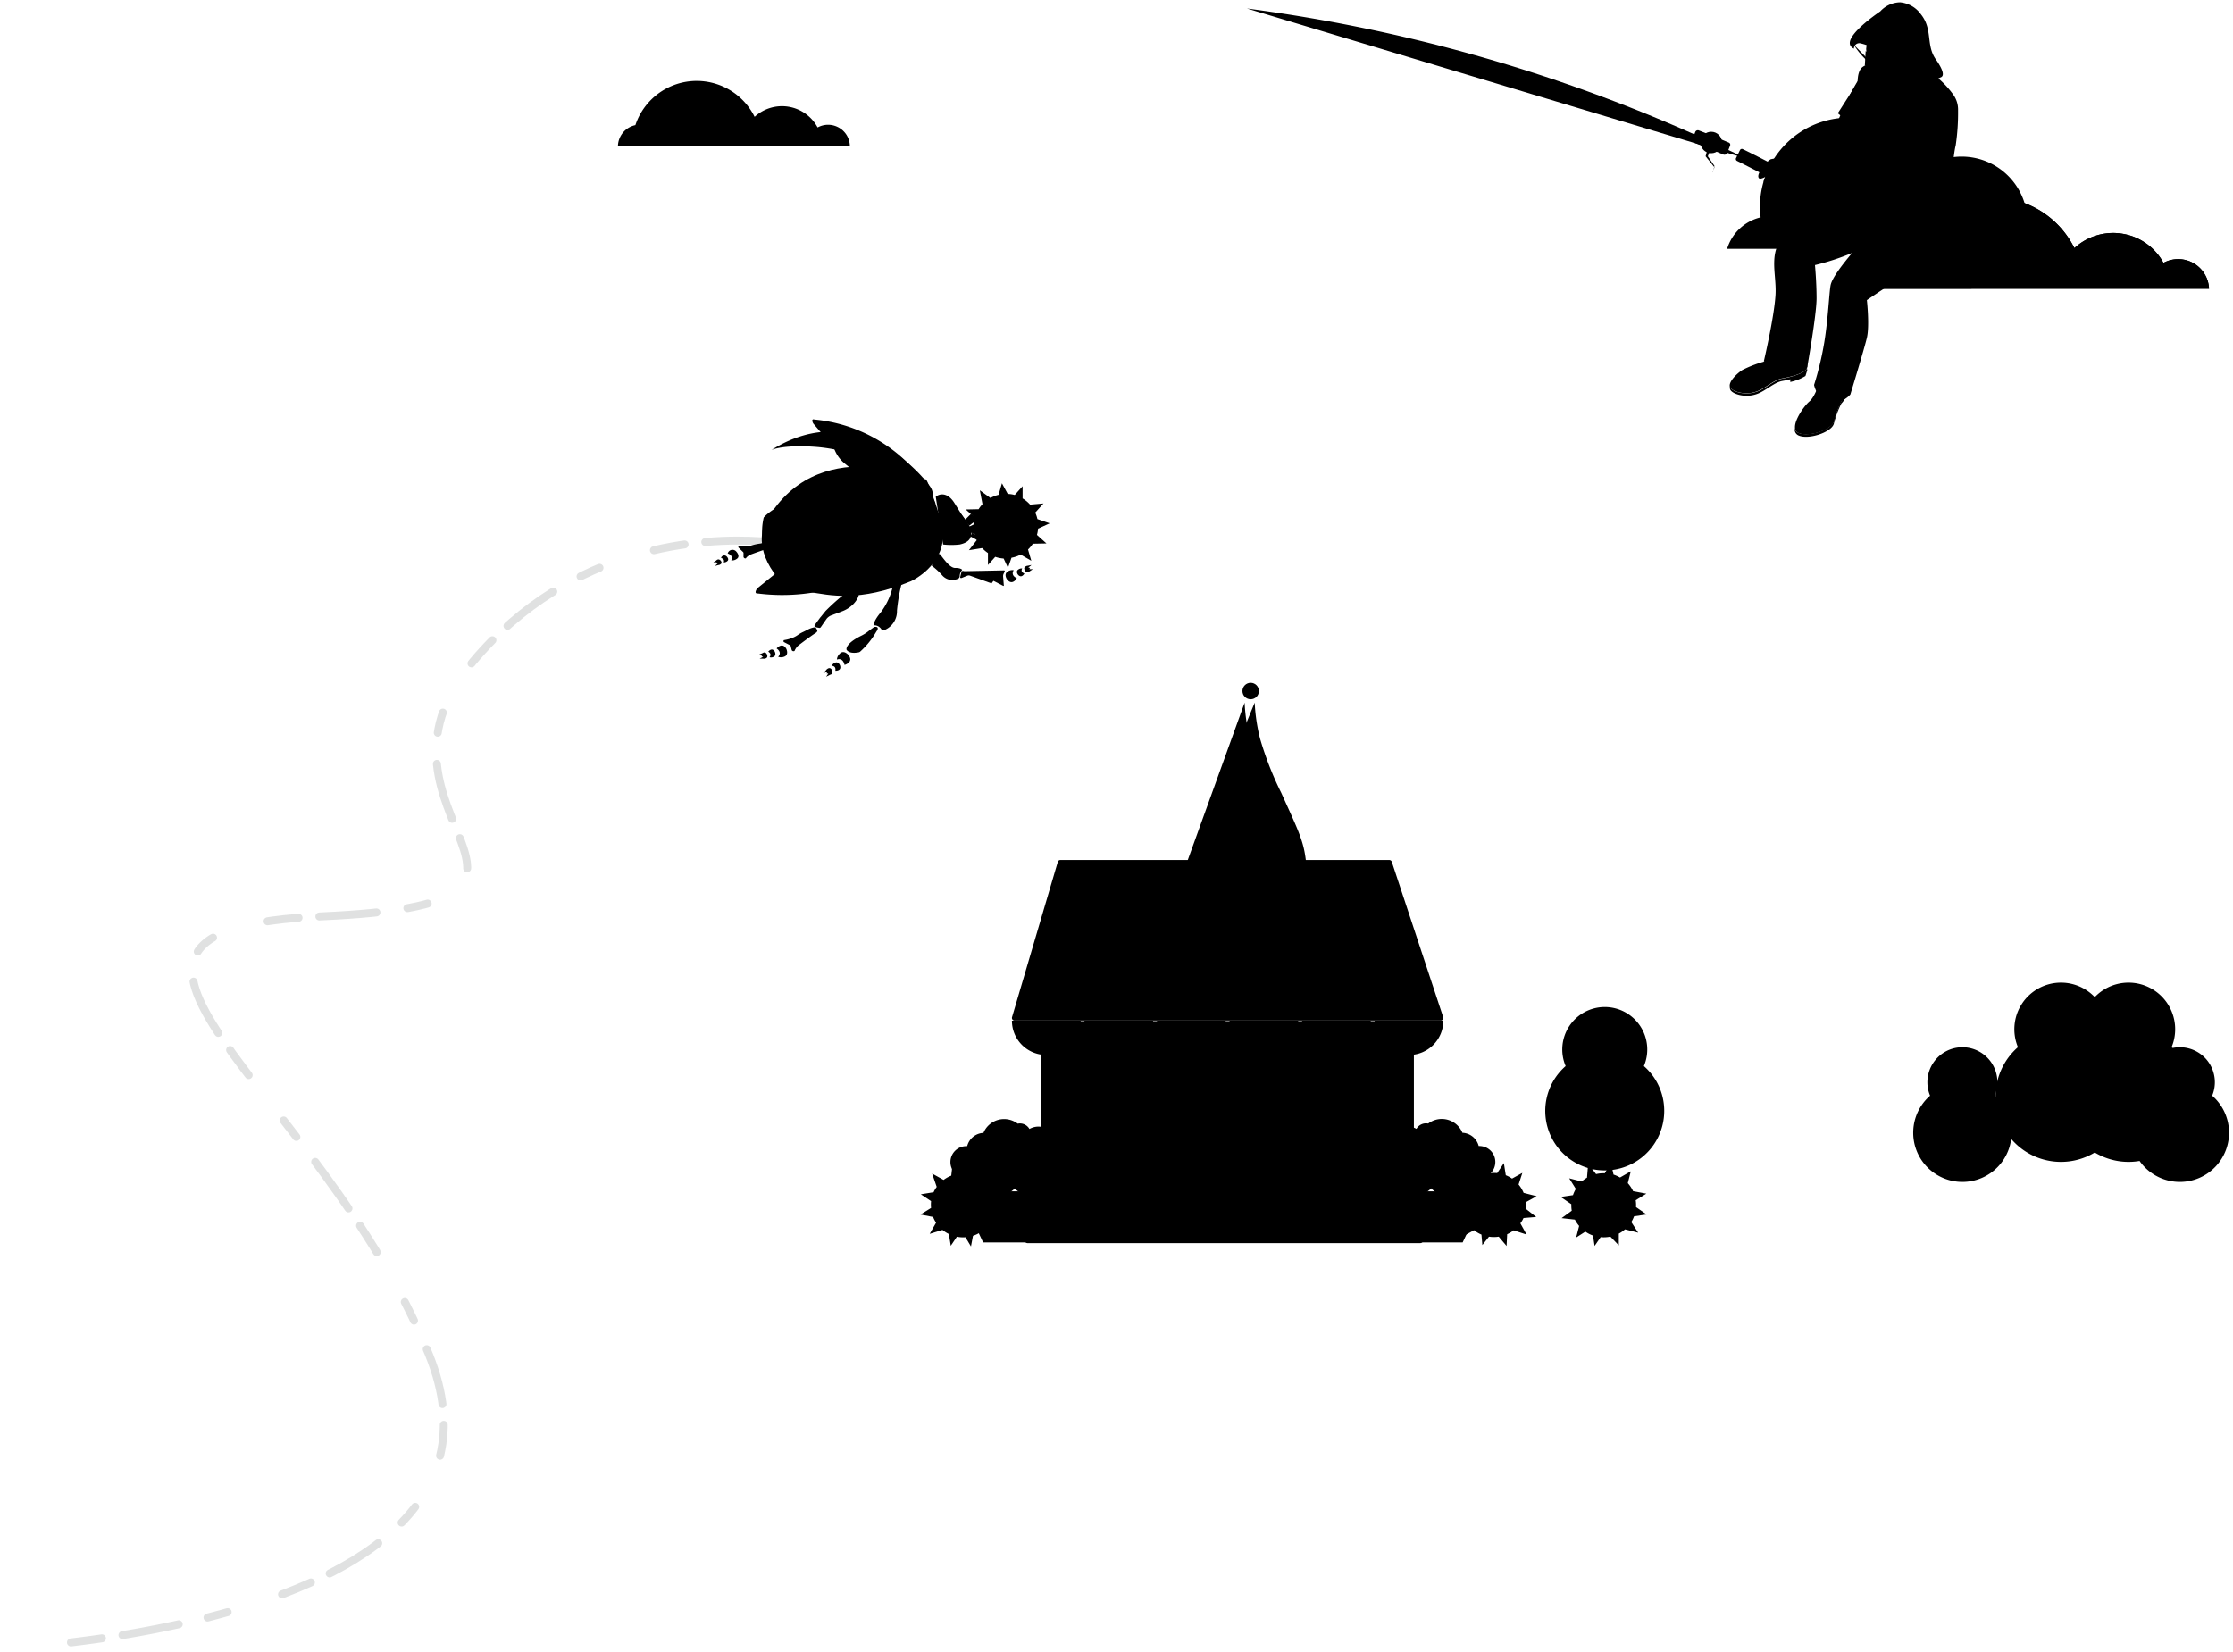 <svg xmlns="http://www.w3.org/2000/svg" viewBox="0 0 420.4 311.17">
<title>cWatch Small Buisness</title>
<path d="M279.08 234.46l1.25-1.58a6 6 0 0 0 1.83 0l1.48 1.75.11-2.21a6.07 6.07 0 0 0 1.22-.73l2.43.79-1.16-2.11a6 6 0 0 0 .59-1l2.39-.2-1.92-1.51a6 6 0 0 0 0-1.29l2-1.11-2.45-.63a6.08 6.08 0 0 0-.95-1.57l.71-2.19-1.94 1.07a6 6 0 0 0-1.18-.63l-.36-2.28-1.26 1.88a6 6 0 0 0-1.64.06l-1.39-2-.39 2.62a6.1 6.1 0 0 0-1 .65l-2.31-.75 1.12 2a6 6 0 0 0-.61 1.13l-2.33.19 1.9 1.5a6 6 0 0 0 0 1.22l-2 1.31 2.48.44a6.08 6.08 0 0 0 .72 1.24l-.7 2.14 1.8-1a6 6 0 0 0 1.39.83zM300.21 234.63l1.14-1.66a6 6 0 0 0 1.83-.1l1.59 1.65v-2.21a6.07 6.07 0 0 0 1.17-.81l2.48.63-1.3-2a6 6 0 0 0 .52-1.08l2.37-.35-2-1.39a6 6 0 0 0-.06-1.29l2-1.24-2.49-.47a6.08 6.08 0 0 0-1-1.51l.57-2.23-2.03 1.17a6 6 0 0 0-1.22-.55l-.51-2.25-1.14 2a6 6 0 0 0-1.64.16l-1.49-1.97-.22 2.64a6.1 6.1 0 0 0-1 .72l-2.35-.6 1.25 2a6 6 0 0 0-.54 1.17l-2.31.34 2 1.37a6 6 0 0 0 .08 1.22l-1.91 1.4 2.5.28a6.08 6.08 0 0 0 .8 1.19l-.56 2.18 1.73-1.11a6 6 0 0 0 1.44.74z" class="bright-red"/><path d="M273.58 224.34h-12.42l4.54 9.63h9.67l4.54-9.63h-6.33z" class="grey-stroke-white"/><path d="M281.52 218.81a3 3 0 0 0-3-3h-.13a3.31 3.31 0 0 0-3.06-2.49 4.21 4.21 0 0 0-6.45-1.74 2.07 2.07 0 0 0-2.21 1 3.42 3.42 0 0 0-1.68-.45 3.49 3.49 0 0 0-3.11 1.92 2.57 2.57 0 0 0-1.51 1 3.1 3.1 0 0 0-.59 5.84 2.77 2.77 0 0 0 3.22 2.49 4.23 4.23 0 0 0 6.44.4 4.24 4.24 0 0 0 3.92 1.21 4.9 4.9 0 0 0 4.62-1.58h.11a2.56 2.56 0 0 0 2.56-2.48 3 3 0 0 0 .87-2.12z" class="green-stroke-white"/><path d="M270.54 218.89v4.03M270.54 219.97l2.49-1.94" class="green-stroke"/><path d="M179.83 220.95a2.56 2.56 0 0 0 2.56 2.48h.11a4.9 4.9 0 0 0 4.62 1.58 4.24 4.24 0 0 0 3.92-1.21 4.23 4.23 0 0 0 6.44-.4 2.77 2.77 0 0 0 3.22-2.49 3.1 3.1 0 0 0-.59-5.84 2.57 2.57 0 0 0-1.51-1 3.49 3.49 0 0 0-3.11-1.92 3.42 3.42 0 0 0-1.68.45 2.07 2.07 0 0 0-2.21-1 4.21 4.21 0 0 0-6.45 1.74 3.31 3.31 0 0 0-3.06 2.49h-.13a3 3 0 0 0-2.12 5.15z" class="green-stroke-white"/><path d="M186.88 224.34h12.42l-4.54 9.63h-9.67l-4.54-9.63h6.33z" class="grey-stroke-white"/><path d="M189.92 218.89v4.03M189.92 219.97l-2.5-1.94" class="green-stroke"/><g id="small-businesses"><path d="M199.63 161.95h61.93a.5.5 0 0 1 .47.34l9.67 29.24a.5.5 0 0 1-.47.66h-80.22a.5.5 0 0 1-.48-.64l8.62-29.26a.5.5 0 0 1 .48-.34z" class="grey-stroke-white"/><rect width="70.14" height="40.14" x="196.05" y="192.28" class="grey-stroke-white" rx=".5" ry=".5"/><path d="M210.63 198.67a6.46 6.46 0 0 0 6.46-6.46h-12.93a6.46 6.46 0 0 0 6.47 6.46zM197 198.67a6.46 6.46 0 0 0 6.46-6.46h-12.95a6.46 6.46 0 0 0 6.49 6.46zM224.29 198.67a6.46 6.46 0 0 0 6.46-6.46h-12.93a6.46 6.46 0 0 0 6.47 6.46zM237.95 198.67a6.46 6.46 0 0 0 6.46-6.46h-12.93a6.46 6.46 0 0 0 6.47 6.46zM265.27 198.67a6.46 6.46 0 0 0 6.46-6.46H258.8a6.46 6.46 0 0 0 6.47 6.46zM251.61 198.67a6.46 6.46 0 0 0 6.46-6.46h-12.93a6.46 6.46 0 0 0 6.47 6.46z" class="grey-stroke-white"/><path d="M258.07 192.21l-6.46-30.26M244.41 192.21l-3.25-30.26M203.71 192.21l6.46-30.26M217.45 192.21l3.25-30.26M231.48 192.21l-.73-30.26M240.99 201.01h14.34v31h-14.34z" class="grey-stroke"/><rect width="75" height="4" x="192.91" y="230.1" class="grey-stroke-white" rx=".5" ry=".5"/><circle cx="251.1" cy="214.84" r="1.5" class="grey-stroke"/><path d="M204.33 229.34v-27.83a.5.5 0 0 1 .5-.5H233v25.53" class="grey-stroke"/><path d="M204.33 221.34h28.66v9M208.66 221.14v-12.59h24.33M208.66 216.34h24.33" class="grey-stroke"/><path d="M211.91 212.35h6.75v4h-6.75zM221.98 214.34h7.31v2h-7.31zM213.91 219.09h3.18v2.25h-3.18z" class="grey-stroke"/><path d="M205.8 229.63l.37-2a6 6 0 0 0 1.63-.84l2.12.87-.92-2a6.07 6.07 0 0 0 .75-1.22l2.52-.42-2-1.33a6 6 0 0 0 0-1.2l2-1.28-2.4-.45a6 6 0 0 0-.58-1.15l1.28-1.92-2.47.58a6.08 6.08 0 0 0-1.57-1l-.38-2.27-1.15 1.9a6 6 0 0 0-1.33 0l-1.4-1.9-.25 2.25a6 6 0 0 0-1.43.81l-2.18-1.06.87 2.51a6.1 6.1 0 0 0-.58 1l-2.39.4 1.94 1.28a6 6 0 0 0 0 1.28l-2 1.25 2.38.45a6 6 0 0 0 .56 1.08l-1.19 2.11 2.4-.76a6.08 6.08 0 0 0 1.21.77l.37 2.22 1.14-1.72a6 6 0 0 0 1.61.09z" class="bright-red"/></g><path d="M182.8 234.72l.38-2a6 6 0 0 0 1.63-.83l2.11.88-.91-2a6.07 6.07 0 0 0 .75-1.21l2.52-.41-2-1.34a6 6 0 0 0 0-1.2l2-1.27-2.4-.47a6 6 0 0 0-.57-1.15l1.29-1.92-2.47.57a6.08 6.08 0 0 0-1.56-1l-.37-2.27-1.15 1.9a6 6 0 0 0-1.33 0l-1.37-1.86-.26 2.25a6 6 0 0 0-1.44.8l-2.16-1.19.86 2.51a6.1 6.1 0 0 0-.59 1l-2.4.39 1.93 1.29a6 6 0 0 0 0 1.28l-2 1.24 2.38.46a6 6 0 0 0 .56 1.08l-1.2 2.1 2.41-.74a6.08 6.08 0 0 0 1.2.77l.36 2.22 1.15-1.71a6 6 0 0 0 1.61.1z" class="bright-red"/><path d="M313.32 209.18a11.2 11.2 0 1 1-18.56-8.42 8 8 0 1 1 14.73 0 11.16 11.16 0 0 1 3.83 8.42zM375.54 206.33a6.59 6.59 0 1 0-12.17 0 9.26 9.26 0 1 0 12.17 0zM408.84 197.2a8.78 8.78 0 1 0-16.21 0 12.32 12.32 0 1 0 16.21 0z" class="green-stroke-white"/><path d="M416.48 206.33a6.59 6.59 0 1 0-12.17 0 9.26 9.26 0 1 0 12.17 0z" class="green-stroke-white"/><path d="M400.74 233.89v-19.14M400.74 218.79v-13.82l2.74-5.34M396.05 205.51l4.69 4.09M402.31 201.91l-1.11-1.86M410.4 222.55v-10.38l2.05-4.01M406.88 212.58l3.52 3.06M411.57 209.87l-.83-1.39" class="green-stroke"/><path d="M396.12 197.2a8.78 8.78 0 1 0-16.21 0 12.32 12.32 0 1 0 16.21 0z" class="green-stroke-white"/><path d="M303.55 205.03l-1.01-1.68M302.12 234.09V216.7M302.13 220.37V207.81l2.48-4.85M297.86 208.31l4.26 3.71M388.02 233.89v-19.14M388.01 218.79v-13.82l2.74-5.34M383.33 205.51l4.69 4.09M389.58 201.91l-1.11-1.86M369.45 233.89v-14.38M369.45 222.55v-10.38l2.05-4.01M365.93 212.58l3.52 3.06M370.63 209.87l-.84-1.39M410.4 233.89v-14.38" class="green-stroke"/><g id="malware-bug1"><g opacity=".3"><path d="M.75 310.42s.71 0 2-.12" class="grey-stroke"/><path fill="none" stroke="#969c9c" stroke-dasharray="5.88 3.92 10.78 5.88" stroke-linecap="round" stroke-linejoin="round" stroke-width="1.5" d="M13.36 309.29a209.18 209.18 0 0 0 22.88-4"/><path fill="none" stroke="#969c9c" stroke-dasharray="3.92 10.78 5.88 3.92 10.78 5.88" stroke-linecap="round" stroke-linejoin="round" stroke-width="1.5" d="M39.07 304.61C65 298 92.51 284.1 80.76 255.08c-20.65-51-76.4-80-20.13-82.52s4.13-19 28.39-47.95c18.72-22.32 43.76-23.36 54.23-22.67"/><path d="M146.19 102.21c1.27.15 2 .29 2 .29" class="grey-stroke"/></g><path d="M144.62 103.31s.34-.11.29-.34l-.07-.47s0-.56-.78-.22a2.56 2.56 0 0 0-.53 0 1.49 1.49 0 0 0-.31.07 10 10 0 0 0-1.63.33 3.73 3.73 0 0 1-.84.18 5.48 5.48 0 0 1-1.22 0l-.43-.05a.23.23 0 0 0-.06.31l.74.73s.22.17.2.29v.74a.36.36 0 0 0 .43.27 2.11 2.11 0 0 1 1-.75s2.3-.85 3.21-1.09z" class="medium-blue"/><path d="M144 98.63s-2.13 3.87 1.7 9.25c1.14 1.6 4.59 3.25 6.61 3.58 3.88.63 9.42 2 19.17-2 0 0 8.18-3.66 5.55-11.85s-2.77-7.33-2.77-7.33S153.47 81 144 98.63z" class="medium-blue"/><path d="M169.18 109.22a.5.5 0 0 1 .58.61 34.33 34.33 0 0 0-.89 5.16 3.82 3.82 0 0 1-2.36 3.66.5.5 0 0 1-.6-.19 1.62 1.62 0 0 0-1.13-.7h-.33s0-.81 1.31-2.37a12.72 12.72 0 0 0 2.44-5.56.51.51 0 0 1 .41-.46z" class="medium-blue"/><path d="M164.57 118.07s1.24-.26.38.93a15.24 15.24 0 0 1-3 3.7.62.62 0 0 1-.28.14c-.44.09-1.66.28-2.23-.4a.33.33 0 0 1-.08-.21c0-.33.26-1.27 2.82-2.53a7.86 7.86 0 0 0 1.52-1zM154.51 118.13l1.1-1.59a2.11 2.11 0 0 1 .92-.67l1.95-.73a5.85 5.85 0 0 0 2.21-1.42c1.29-1.37 1.08-2.44.91-2.86a.28.28 0 0 0-.27-.19c-1.68.1-5.74 4.21-5.93 4.41l-1.65 2.06c2-2.54-.25.33-.4.65s.77.42.77.42a.33.33 0 0 0 .39-.08zM153.63 119.15s.33-.24.23-.46-.2-.45-.36-.53-.78.11-1.05.23c-.43.18-.82.42-1.24.61a6 6 0 0 0-1 .57 4.59 4.59 0 0 1-.86.48 6.46 6.46 0 0 1-1.31.41l-.47.09s-.15.2 0 .35l1 .52s.27.1.29.24l.2.77a.37.37 0 0 0 .53.14 2.64 2.64 0 0 1 .86-1.13s2.25-1.71 3.18-2.29zM181.56 107.56l7.46-.15s.22 0 .11.24l-.21.46a1.09 1.09 0 0 0-.07.46l.13 1.6s.07.26-.17.12l-1.78-.91-.36.48-4-1.44a.8.8 0 0 0-.58 0l-1.07.43s-.25.07-.25-.17l.25-1s0-.2.37-.16z" class="medium-blue"/><path d="M176.26 104.73c-.19.17-1 1.73-.8 1.84a12.34 12.34 0 0 1 2 1.86 2.52 2.52 0 0 0 3 .5.54.54 0 0 0 .22-.42 1.8 1.8 0 0 1 .32-1l.14-.21s-.25-.37-1.32-.35-2.33-2-2.85-2.56a.22.22 0 0 0-.33 0zM182.45 99l.79-.59 2.59.25-3-1.84h-.08l-1.1 1.1" class="medium-blue"/><path d="M189.77 106.93l.66-1.9a6 6 0 0 0 1.73-.59l2 1.16-.62-2.12a6.07 6.07 0 0 0 .91-1.09l2.56-.05-1.79-1.61a6 6 0 0 0 .21-1.18l2.19-1-2.31-.8a6 6 0 0 0-.41-1.22l1.55-1.72-2.52.22a6.08 6.08 0 0 0-1.41-1.17v-2.3l-1.48 1.65a6 6 0 0 0-1.32-.2l-1.09-2-.63 2.17a6 6 0 0 0-1.53.6l-2-1.45.5 2.61a6.1 6.1 0 0 0-.73.95l-2.43.05 1.73 1.55a6 6 0 0 0-.2 1.27l-2.13 1 2.29.79a6 6 0 0 0 .4 1.15l-1.48 1.91 2.49-.4a6.08 6.08 0 0 0 1.09.93v2.25l1.37-1.53a6 6 0 0 0 1.58.32z" class="bright-red"/><path d="M182.68 101l1.82 1h.14l1.64-.95-1.85.09-1.41-.82M135.65 105.54s.45.45 0 .72a.83.83 0 0 1-.41.15l-.52.13h-.09l.5-.44h-.33l.11-.23-.61.08.55-.41c.2-.18.45-.32.8 0zM144.37 123.19s.32.59-.21.79a.94.94 0 0 1-.48.06H143l.68-.35-.33-.12.19-.22-.66-.07.72-.3c.2-.14.51-.23.77.21zM193 107.49s-.42-.53.06-.81a.94.94 0 0 1 .46-.15l.57-.12h.1l-.6.47.34.06-.15.25h.66l-.65.43a.48.48 0 0 1-.79-.13zM156.68 126.28s-.26-.69-.8-.39a1 1 0 0 0-.39.35l-.43.47-.07.08.77-.31-.14.36h.32l-.41.6.77-.38c.26-.06.55-.25.38-.78z" class="medium-blue"/><path d="M159.36 110a36.69 36.69 0 0 1-16.68 1.76.4.4 0 0 1-.36-.08c-.07-.08-.1-.21 0-.46a1.27 1.27 0 0 1 .43-.58l4.35-3.53M176.11 94.82a26.8 26.8 0 0 0-5.22-7.65A28.85 28.85 0 0 0 153.31 79s-.18-.08-.29 0-.1.15-.07.35a1.1 1.1 0 0 0 .26.52l3 3.48a4.38 4.38 0 0 1 .95 1.42 6.5 6.5 0 0 0 1.92 2.56l1 .81a8.48 8.48 0 0 1 1 1l3.6 2.86z" class="medium-blue-stroke-white"/><path d="M175.44 94.41a3 3 0 0 0-.2-2.59c-.76-1.29-13.39-17.5-30-7.08 0 0 2-1 8-.61s15.91 3.12 22.2 10.28zM176.78 99.4a8.08 8.08 0 0 1-1.7 4.23c-2.28 2.94-7.93 7.7-19.82 5.83 0 0-14-.93-11.48-12 0 0 4.46-5.63 19.61-4.88 0 0 12.35 1.37 13 4.86l.36 1.47a1.36 1.36 0 0 1 .03.49z" class="medium-blue-stroke-white"/><path d="M172.15 91.43l-8.93-5.08M160.29 87.36l.49-1.47 3.16.87M163.37 89.4l2.81.26.87-1.13" class="medium-blue-stroke"/><path d="M191.43 108.89s-.83 1.49-1.83.23c0 0-.74-1 .17-1.53a1.53 1.53 0 0 1 1.08-.21s-.7.89.58 1.51zM192.86 108s-.51 1-1.2.23c0 0-.52-.65.08-1a1 1 0 0 1 .71-.18s-.45.61.41.95zM146.21 122.11s1.09-1.31 1.84.1c0 0 .54 1.16-.45 1.47a1.53 1.53 0 0 1-1.1 0s.86-.74-.29-1.57zM144.64 122.71s.69-.89 1.22 0c0 0 .39.73-.26 1a1 1 0 0 1-.73.05s.55-.55-.23-1.05zM159 125.22s1.8-.48.74-1.87c0 0-.9-1.07-1.66-.23a1.67 1.67 0 0 0-.52 1.09s1.09-.51 1.44 1.01zM157.27 126.31s1.23.07.88-1c0 0-.32-.84-1-.48a1.14 1.14 0 0 0-.57.57s.84-.09.69.91zM137 104.22a.94.94 0 0 1 1.66-.3s.82.89 0 1.36a1.39 1.39 0 0 1-1 .24s.57-.82-.66-1.3zM135.75 105.07a.63.63 0 0 1 1.08-.26s.56.55.05.89a.93.93 0 0 1-.64.2s.35-.56-.49-.83zM182.79 100.94c-.14.68-.71 1.3-2.12 1.6a14.16 14.16 0 0 1-3.11 0l-1.39-9 .34-.22s1.6-1 3.11 1.3l2.09 3.34s1.36 1.56 1.08 2.88" class="medium-blue-stroke-white"/><path d="M182.83 100.5a1 1 0 0 1-.31.45 1.79 1.79 0 0 1-2.3-2.6 2.41 2.41 0 0 0 .64-1.64s2.33 2.67 1.97 3.79zM178 99.46s3.32.61 2.07-3.92" class="medium-blue-stroke"/></g><g id="sky"><path d="M116.34 27.42a4.14 4.14 0 0 1 3.28-3.86A12.17 12.17 0 0 1 142.07 22a7.62 7.62 0 0 1 11.86 2 4.1 4.1 0 0 1 6.07 3.42zM133.16 36.38h27.9M154.38 46.38h7.9" class="bright-blue-stroke"/><path d="M166.32 36.38h11.9" class="bright-blue-dash"/><path d="M332.83 134.38h19.9M336.05 125.38h10.9" class="bright-blue-stroke"/><path d="M357.99 134.38h11.9" class="bright-blue-dash"/><path d="M325.16 46.86h63.58v-.31a5.83 5.83 0 0 0-7.08-5.71A12.39 12.39 0 0 0 363 31.22a16.76 16.76 0 0 0-31.53 9.71 8.69 8.69 0 0 0-6.31 5.93z" class="bright-blue-stroke"/><path d="M354.15 54.38a5.86 5.86 0 0 1 4.64-5.46 17.21 17.21 0 0 1 31.75-2.2 10.78 10.78 0 0 1 16.77 2.78 5.81 5.81 0 0 1 8.58 4.87z" class="white"/><path d="M354.15 54.38a5.86 5.86 0 0 1 4.64-5.46 17.21 17.21 0 0 1 31.75-2.2 10.78 10.78 0 0 1 16.77 2.78 5.81 5.81 0 0 1 8.58 4.87z" class="bright-blue-stroke"/></g><g id="phishing"><path d="M222.95 163.81c1.45 2.78 1.94 5 3 8 .93 2.59.82 4.9 3 6.73a7.93 7.93 0 0 0 5.69 1.72 9.12 9.12 0 0 0 6.16-3.18c3.39-4.1 3.68-11.66 2.85-16.67-.51-3.07-1.91-6.16-4.71-12.34-1.76-3.88-2.77-5.62-3.62-9a33.78 33.78 0 0 1-1-6.75" class="medium-blue-stroke"/><path d="M223.2 164.06c1.45 2.78 1.32 7.29 2.38 10.25a12.65 12.65 0 0 0 4 6.25c1.56 1.3 5.1 1.17 7.13 1 2.34-.2 4.62-2.19 6.13-4 3.39-4.1 3.68-11.66 2.85-16.67-.51-3.07-1.67-5.39-4.47-11.58a61.36 61.36 0 0 1-4-10.25 33.78 33.78 0 0 1-1-6.75" class="medium-blue-stroke"/><path d="M222.82 163.43c.63.13 8.5 9.13 8.5 9.13l-5-.37z" class="medium-blue"/><circle cx="235.46" cy="130.13" r="1.55" class="medium-blue-stroke-white"/><path d="M340.25 69.14a21.43 21.43 0 0 0-.16-3.2 8.15 8.15 0 0 1-2.88.45 6.46 6.46 0 0 1-2.42-.58 9.43 9.43 0 0 1-2.79 2.32 21.8 21.8 0 0 0-4 1.56c-1.18.79-2.58 2.25-2.32 3.13s3 1.8 5.35.78c1.55-.66 3-2.08 4.48-2.34.03-.01 4.55-.73 4.74-2.12z" class="medium-blue-stroke-white"/><path d="M340.21 69.3c-.49 1.29-4.66 2-4.66 2-1.47.27-2.94 1.68-4.48 2.34-2.4 1-5.09.11-5.35-.78a.83.83 0 0 1 0-.15 1 1 0 0 0 0 .59c.27.89 3 1.8 5.35.78 1.55-.66 3-2.07 4.48-2.34 0 0 .67-.11 1.5-.32v.51a9 9 0 0 0 2.86-1.13l.33-1.06a.73.73 0 0 0 0-.11s-.04-.16-.03-.33zM342.65 71.6s-.81 3-2 4-3.93 5-2.11 5.91 6.2-.49 6.73-2.11a18.32 18.32 0 0 1 1.42-3.85 4.59 4.59 0 0 0 .67-4.84s-1.15 1.95-2.8 1.63-1.91-.74-1.91-.74z" class="medium-blue-stroke-white"/><path d="M347.77 72.45a5.22 5.22 0 0 1-1.11 3.07 18.32 18.32 0 0 0-1.42 3.85c-.53 1.62-4.9 3-6.73 2.11a1.08 1.08 0 0 1-.6-.89 1.23 1.23 0 0 0 .6 1.37c1.82.93 6.2-.49 6.73-2.11a18.28 18.28 0 0 1 1.42-3.85 4.08 4.08 0 0 0 1.11-3.55z" class="medium-blue-stroke-white"/><path d="M365.59 37.75a15.91 15.91 0 0 1-9.52-.48 14.22 14.22 0 0 1-4.59-3.27l-.55 1.47a46 46 0 0 0-14.41 8.24c-3.9 3.5-2 7.63-2.25 11.83S332.08 68 332.08 68c4.8 3.62 8.17 1.1 8.17 1.1S342 59.29 342 56.18s-.3-6.26-.3-6.26a45.64 45.64 0 0 0 7-2.29c-2 2.38-3.8 4.76-4.06 6.09s-.47 6.4-1.19 10.77a58.38 58.38 0 0 1-1.92 8s.51 2.72 2.88 3.21a4.32 4.32 0 0 0 3.95-1.41s2.57-8.4 3.11-10.68 0-7.09 0-7.09 4.81-3.33 8.85-5.68 5.14-3.1 6.13-6.94a7.22 7.22 0 0 0-.86-6.15z" class="medium-blue"/><path d="M337.23 33.62s0-.1-.06-.18a2 2 0 0 0-2 0c-1 .4-2.38 1.4-2.93 1s.26-.83.59-1a15 15 0 0 1 1.51-.63.75.75 0 0 0-1-.11c-.53.38-1.9 1.23-2.2.84s.09-1.11.34-1.54a6 6 0 0 1 1.86-2 6.63 6.63 0 0 1 2.85-.08 16.76 16.76 0 0 0 2.39 0c.69-.48 2.93-2.05 4-2.92a24.28 24.28 0 0 0 2.56-2.37c.47-.52 4.17-10.72 7.34-12.5-1.71 1.31-1.43 6.75-1.76 8.16-.38 1.61.66 3.61.19 4.92-.27.76-2.54 3-3.25 3.88-2 1.06-6.7 3.46-7.63 3.82" class="medium-blue-stroke-white"/><path d="M235.28 1.3v128.15M328.76 29.86a303.72 303.72 0 0 0-94-28.26" class="medium-blue-stroke"/><path d="M338.36 36.3a284.5 284.5 0 0 0-11.34-6 .4.4 0 0 1-.18-.53l.74-1.51a.4.4 0 0 1 .53-.18c3.86 1.89 7.71 3.92 11.46 6a.4.4 0 0 1 .15.54 1.19 1.19 0 0 1-.05.81 1.23 1.23 0 0 1-.77.65c-.06.09-.29.36-.54.22zM324.43 29.09q-2.74-1.15-5.5-2.23a.51.51 0 0 1-.29-.66l.52-1.34a.52.52 0 0 1 .67-.3q2.83 1.1 5.65 2.29a.43.43 0 0 1 .24.56l-.53 1.37a.57.57 0 0 1-.76.31z" class="medium-blue"/><circle cx="322.17" cy="26.83" r="2.02" class="medium-blue-stroke-white"/><path d="M322.48 32.34l.29-.83-1.66-2.08.69-2.6.68.21-.95 2.39 1.24 1.81-.29 1.24M301.75 17.76l-.39.86M291.27 13.84l-.39.86M274.73 9.24l-.39.86M256.65 4.95l-.39.86M235.85.75l-.41.89M340.67 32.68a8.19 8.19 0 0 0-1 .4 12 12 0 0 0-1.21.72 4.46 4.46 0 0 1-2.38.54c-.3 0-2 0-2.29-.88a.79.79 0 0 1 .18-.83c.33-.32.86-.18 1.37-.18a3.34 3.34 0 0 0 1.83-.61" class="medium-blue-stroke"/><path d="M368.64 20.78a4.85 4.85 0 0 0-.93-3A17.8 17.8 0 0 0 361 12.2v-.47l-.21.47a3.6 3.6 0 0 1 .15 2.52c-.38 1.6-2.67 5.32-5 4.44-1.33-.5-2.14-1.93-1.42-5.51v-1.77a4.73 4.73 0 0 0-3.79.69c-.74.5-1 1.64-1 2.93L346 21.32s3.86 3.32 5 3.61c.24 1.92.45 3.88.51 4.62a18.48 18.48 0 0 1-.92 4.88c-.09.15-.56 1.13-1.14 1.18s.65 1.42.65 1.42a6 6 0 0 0 1.9 2.61c1.28.87 2.69 2 4.55 2.11 2.38.16 8.14 0 10 1.79 0 0 2.08.33 1-5.14-.45-2.17.16-9.2.65-11.06a41.76 41.76 0 0 0 .44-6.56z" class="medium-blue"/><path d="M338.4 32a7 7 0 0 1 3.88 1.39 7.22 7.22 0 0 0 1.42.79l10.61-.18 3.14-6c2.2-4.15 4.67-8.17 7-7.63s2.18 2.65 1 5.26-8.12 13.51-9.93 13.78-12.39-2.36-12.39-2.36c-.26.1-.54.21-.82.3a4.43 4.43 0 0 1-2.77-.33c-1-.27-1.57-.18-2.35-.47a4.68 4.68 0 0 1-1.74-1.29c-.62-.59-.46-.7-.17-1a9 9 0 0 1 2.31-.88c.36 0 .42-.17.42-.17a7.89 7.89 0 0 0-2.49.11c-.43 0-.68-.19-.62-.53s1.89-.79 3.5-.79z" class="medium-blue-stroke-white"/><path d="M356.9 27l.44-1.16c1.76-4.36 4.92-8 7.54-7.5s3.47 3.1 2.55 5.83a28 28 0 0 1-3.22 5.83 28.63 28.63 0 0 1-7.31-3z" class="medium-blue"/><path d="M360.75 11.15c0 .45 1.54 1.88 1.35 3.23s-4.06 6.81-6.27 5.81-1.93-5.58-1.76-5.69 6.68-3.35 6.68-3.35z" class="medium-blue-stroke-white"/><path d="M351.93 6.18a16.82 16.82 0 0 0-.59 3c0 1.07.74 1.52.76 2.17a2.62 2.62 0 0 0 .32 1.74s-.39 1.15.17 1.33a2.09 2.09 0 0 1 .41.17 2.34 2.34 0 0 1 .36.71 1.59 1.59 0 0 0 1.46 1.51c1.31.18 3.8-.44 5.58-3.29a11.11 11.11 0 0 0 2.13-7 4.63 4.63 0 0 0-5-4.47 6.39 6.39 0 0 0-5.6 4.13z" class="medium-blue-stroke-white"/><path d="M349 8.41a13.94 13.94 0 0 0 4.31 4.4" class="medium-blue-stroke"/><path d="M355.95 11.15a6.3 6.3 0 0 0 1.89-.19 4.58 4.58 0 0 0 1.89-.85c-1.17 1.18-.59 1.52-3.54 2.69z" class="medium-blue"/><path d="M364.51 11.26c-2-2.76-.55-5.67-2.87-8.58a5.44 5.44 0 0 0-3.92-2.25 5.19 5.19 0 0 0-3.72 1.7c-.86.59-6.43 4.45-5.67 6.36a1.3 1.3 0 0 0 .71.67 1 1 0 0 1 1.24-1 9.24 9.24 0 0 1 4.18 2.17 3.61 3.61 0 0 0-.95.08 2.29 2.29 0 0 1-.65.12 5.45 5.45 0 0 1-.73-.5 7.1 7.1 0 0 0-.89-.41l-.15 2.65c.46.17.55 1 1.1 1s.67-.14 1-.11.4.47 1.12.69a3.68 3.68 0 0 0 2.9-.55 26 26 0 0 1 1.79 2.79c3.72 6.58 6.15 3.3 6.15 3.3l.23-.09-.49-4.5a3.41 3.41 0 0 1 .49-.24c.92-.35.06-1.96-.87-3.3z" class="medium-blue"/><path d="M351.12 11a7.64 7.64 0 0 1 1.21.6c.15.23-.13.13-.13.13-.76.15-.73-.57-1.08-.73m2.71 1.17a3.12 3.12 0 0 0 1.62.44c.23-.14-.15-.57-.15-.57a2 2 0 0 0-1.69-.1c-.04.15.22.19.22.19z" class="white"/></g></svg>